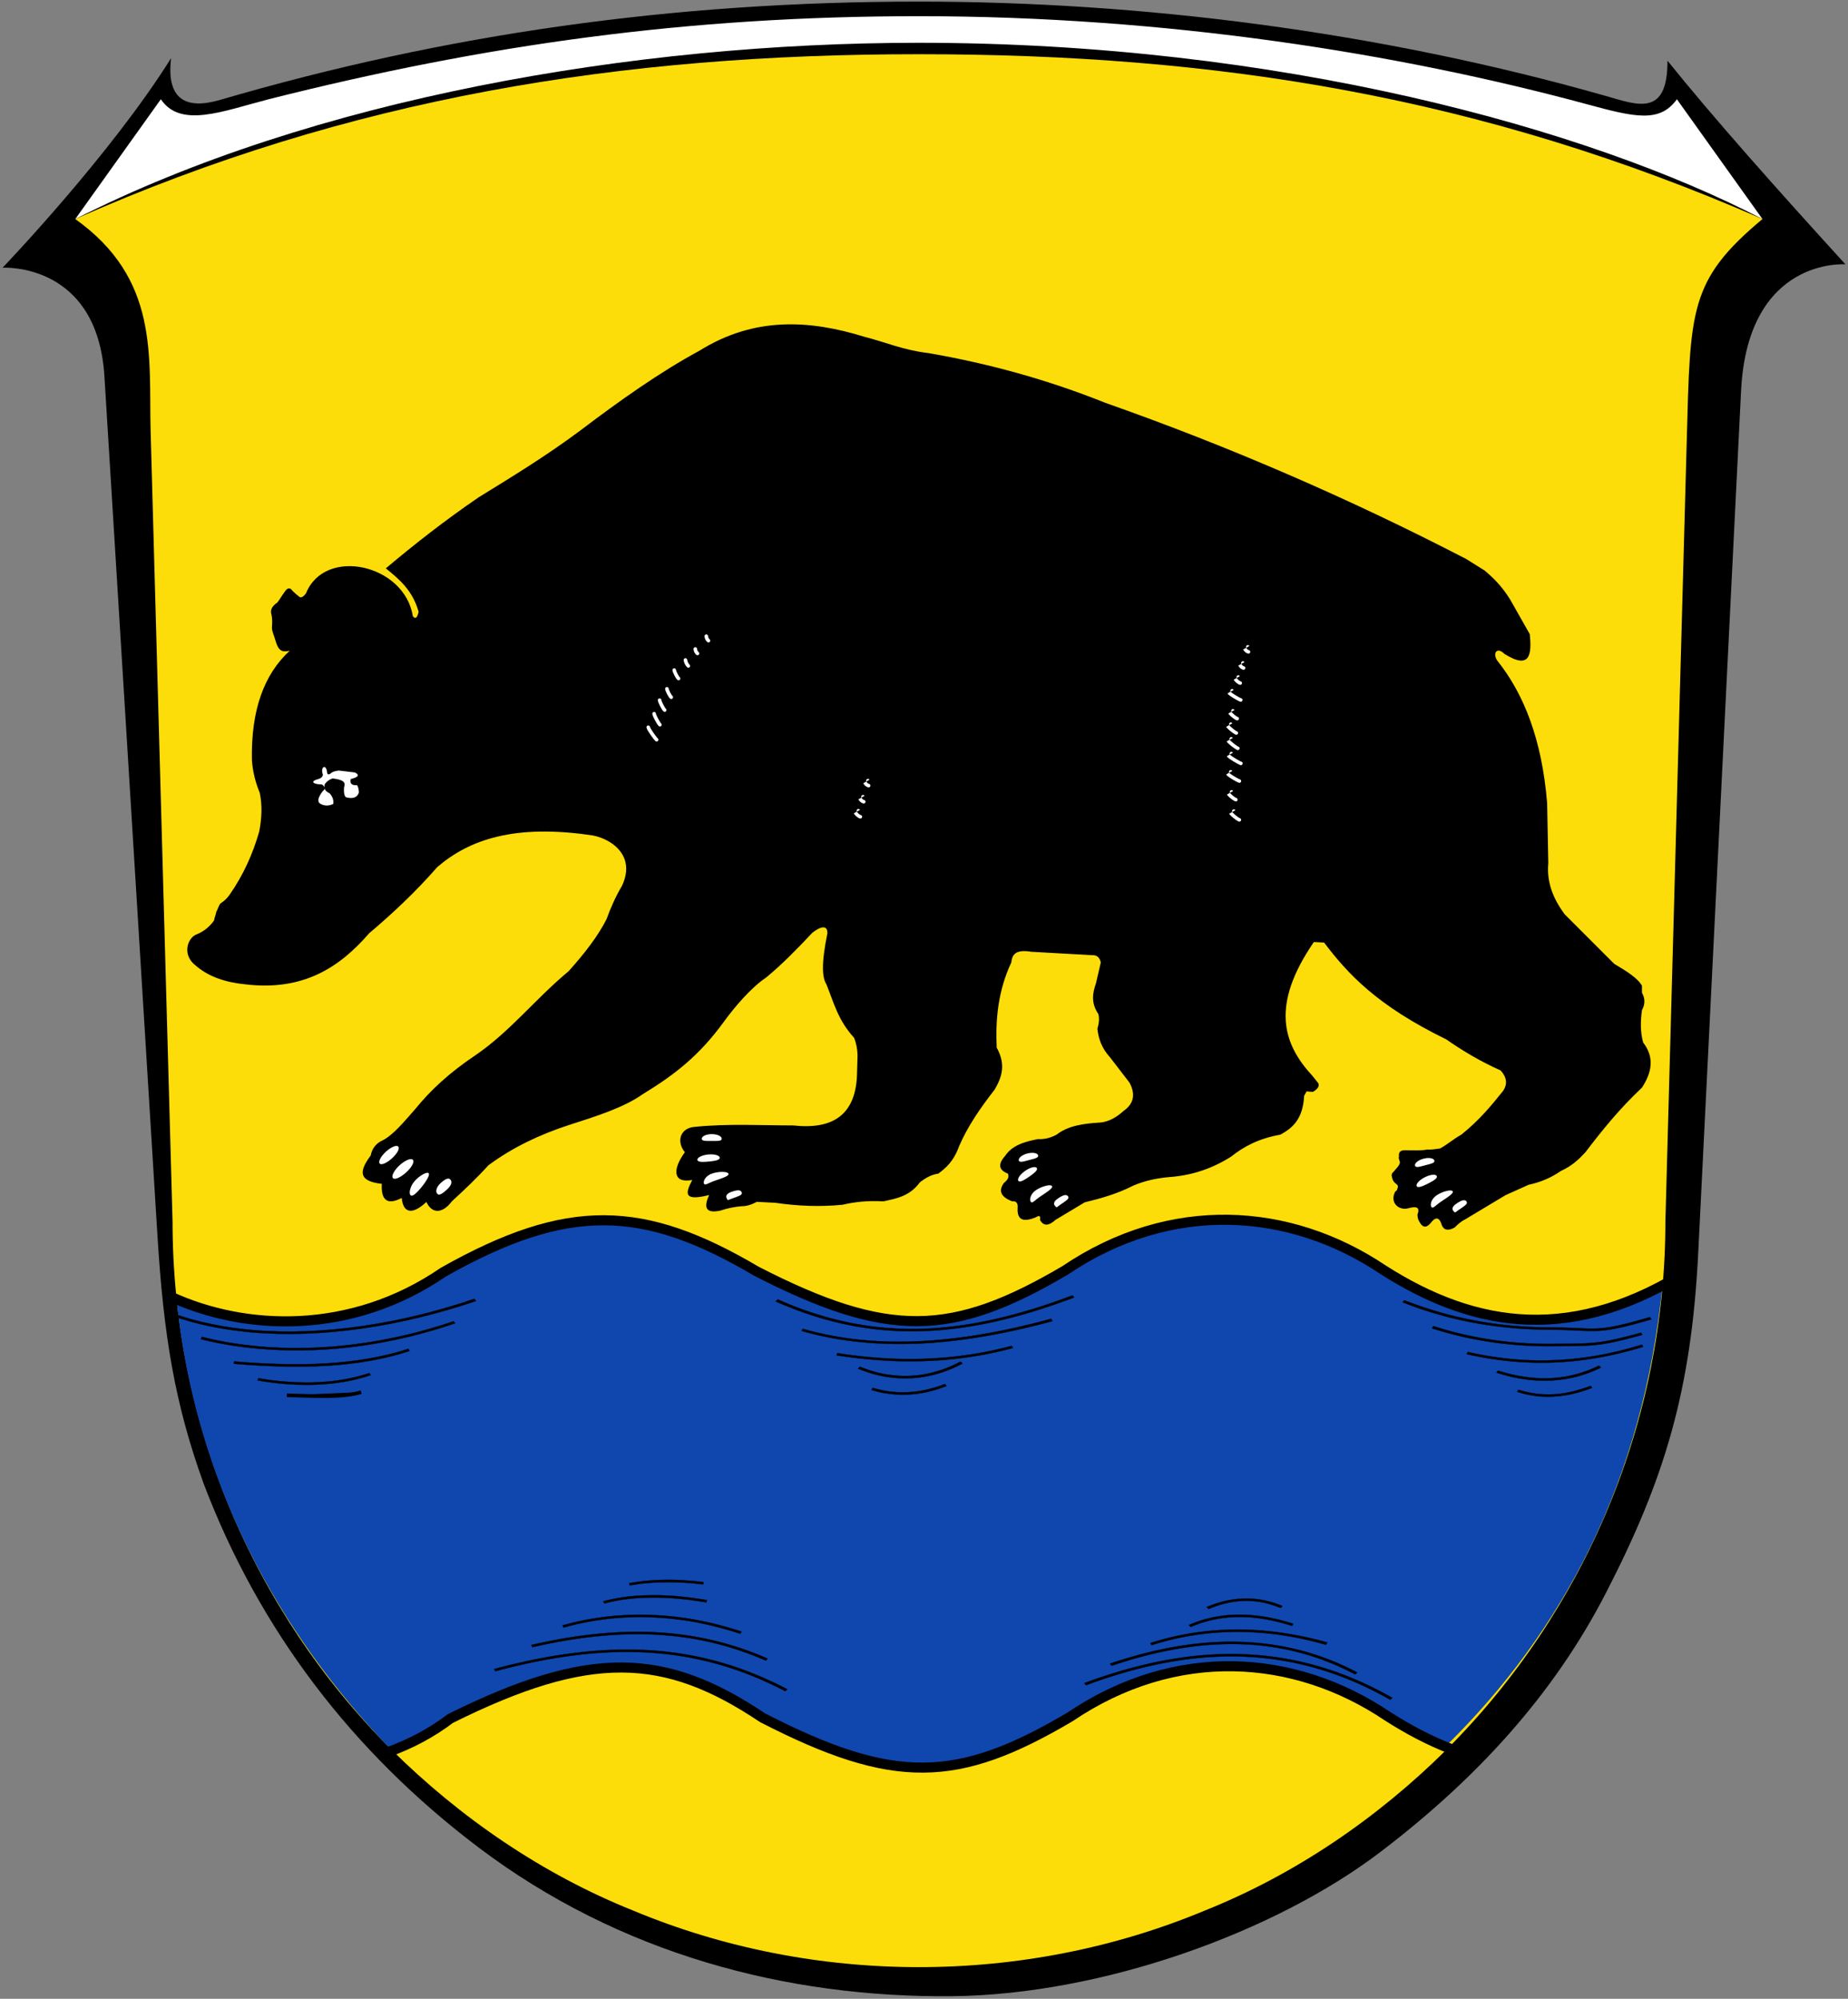 <svg viewBox="0 0 1080 1168" xmlns="http://www.w3.org/2000/svg"><rect x="0" y="0" width="1080" height="1168" fill="#808080" stroke="none"/><path d="M974.5 35.47c26.21 32.62 62.79 73.78 104 119 0 0-57.1-4.47-61 74l-25 503c-3.97 81.4-19.86 133.3-54.19 199.8-30.81 59.7-76 108.7-131.8 151.1-61.52 46.8-162.4 83.23-250 84.11-96.99.97-194.6-24.74-277-87.03-74-56-128.1-127.2-160.5-212.5-17-47-23.42-87-27-145l-30.98-502c-4.13-66.98-59.52-63.51-59.52-63.51s62.99-65.68 98.5-122.5c-3 24.52 9 30.17 28.5 24.47C260.01 19.94 393.01.94 537.01.94c129 0 268 17.21 401 55 18.55 5.27 36.65 13 36.49-20.53z"/><path d="M94 58c11.51 17.09 36 7 63 0C283.9 26 402 9.46 537 9.46c144 0 280 21.54 390.9 51.58C955.16 68.425 970 72 980 58l50 70C928 75 747 25 537 25c-167-.02-355 33-493 103z" fill="#fff"/><path d="m88 251 12.84 462.8c0 57.09 11.32 114.2 33.26 167 21.84 52.69 54.09 101.1 94.56 141.5 40.37 40.07 88.75 73.12 141.4 94.16 52.79 22.04 109.9 33.05 167 33.05s114.2-11.02 167-33.05c52.69-21.03 101.1-54.09 141.4-94.16 40.47-40.47 72.72-88.85 94.56-141.5 21.94-52.79 33.26-109.9 33.26-167l12.47-456c2.1-76.85 1.25-93.85 44.25-129.8-164.2-71.71-318.4-96.32-493-96.32S204.2 57.05 44 128c49 34.95 42.96 79.76 44 123z" fill="#fff" style="fill:#fcdd09"/><g style="fill-rule:evenodd;image-rendering:optimizeQuality;shape-rendering:geometricPrecision;text-rendering:geometricPrecision"><path d="M1212.862 2649.243c-28.692 5.46-44.14 5.055-58.128-45.798-4.803-17.47-12.916-31.71-12.33-47.56 1.188-16.447 1.786-32.882-1.761-49.32-6.452-19.963 1.837-34.271 23.56-49.539 9.398-12.33 18.129-27.966 27.522-40.296 10.569-17.017 21.8-21.575 32.368-5.73 6.54 5.393 13.659 13.983 22.679 19.83 10.203 12.835 21.555 3.045 31.265-10.577 74.888-185.018 391.382-115.74 424.512 91.596 9.99 12.924 17.61 7.05 22.899-17.615-24.584-86.272-77.24-129.216-130.349-172.623 111.53-93.94 231.049-187.883 368.145-281.834 134.863-83.182 269.717-165.264 404.587-265.829 157.877-119.615 315.743-231.77 473.621-317.28 219.184-136.632 438.364-123.07 657.552-55.179 84.301 21.459 152.633 52.499 252.904 64.376 238.633 41.155 473.409 105.47 703.534 197.725 490.995 172.852 969.214 379.778 1434.663 620.765l73.572 45.982c33.716 28.701 67.437 60.612 101.162 114.957l78.17 137.947c7.96 80.566 2.026 142.96-101.162 78.17-29.435-29.643-48.213-1.765-27.59 27.59 105.83 132.628 177.057 313.705 197.726 565.586l4.598 239.11c-7.294 77.019 20.552 142.333 64.376 202.324l197.725 197.725c49.614 29.122 94.947 58.237 110.358 87.367v27.59c12.776 22.99 12.776 45.982 0 68.973-6.095 42.918-6.962 85.835 4.598 128.752 46.384 59.773 34.203 119.55-4.598 179.333-91.139 85.834-159.832 171.668-225.315 257.502-25.776 27.734-53.694 54.388-96.563 73.572-38.66 26.911-81.577 45.3-128.752 55.18l-91.965 41.384-160.939 96.563c-16.491 8.029-29.206 19.838-41.384 32.188-25.483 13.875-42.448 10.713-50.894-9.47-7.544-27.336-20.44-35.185-38.68-15.472-19.982 27.482-36.746 28.124-50.284 1.934-6.62-9.678-7.588-19.344-7.736-29.01 11.9-31.806-8.037-32.111-34.812-25.142-38.728 11.416-76.774-21.185-53.851-65.587 9.008-6.452 6.773-7.267 9.369-13.706 2.351-5.165 2.829-10.32-3.39-15.472-10.545-7.038-15.958-15.962-17.884-25.142-2.38-8.386-4.755-16.776 5.802-25.142 9.674-12.25 23.89-24.508 24.966-36.746-.975-8.543-7.038-16.816-3.692-23.208-2.925-19.926 8.35-26.7 29.01-25.142 29.5-.157 59.79 2.094 82.837-2.905 16.916 1.284 35.446-2.26 51.564-4.193 29.652-16.118 54.485-38.676 84.14-54.79 72.361-58.02 119.744-116.044 166.325-174.06 18.064-27.076 14.838-54.152-9.67-81.228-81.794-36.473-151.867-78.796-216.608-123.776-274.042-133.638-390.96-259.79-485.433-384.865-13.538-.646-27.076-1.292-40.614-1.934-174.088 253.23-121.661 406.525-5.802 531.849l23.208 29.01c5.678 11.604-1.412 23.208-21.274 34.812-8.382-.646-16.764-1.292-25.142-1.934-3.226 5.802-6.448 11.604-9.67 17.406-4.875 94.316-47.154 128.791-94.766 154.72-84.285 14.633-145.134 46.833-195.333 87.03-76.975 48.899-158.202 74.904-243.684 81.227-48.995 4.145-97.995 13.622-146.983 34.812-63.83 32.601-127.648 50.248-191.465 65.756l-116.04 69.624c-27.867 25.315-48.499 25.315-61.888 0 3.238-15.885-2.564-19.111-17.406-9.67-44.43 17.823-74.17 14.156-71.558-36.746 1.946-19.881-5.148-28.905-21.274-27.076-45.32-17.27-56.282-41.77-32.878-73.492 16.002-12.254 21.158-24.504 15.472-36.745-36.417-14.169-40.285-37.376-11.604-69.624 27.947-42.994 78.139-57.386 131.512-67.69 24.492 1.432 48.988-4.374 73.492-17.406 46.668-36.55 109.226-44.494 174.059-48.35 35.013-3.262 65.05-21.45 92.832-46.416 40.285-28.352 48.02-65.748 23.208-112.172l-77.36-100.568c-33.047-36.012-46.191-74.495-50.284-114.106 6.03-19.34 8.675-38.684 3.868-58.02-30.462-45.156-22.79-83.957-9.67-121.842 6.444-27.722 12.892-55.444 19.34-83.162-4.37-20.52-15.977-30.19-34.812-29.01-80.586-4.514-161.168-9.028-241.75-13.538-65.018-10.781-76.016 13.386-79.294 42.548-52.815 112.806-63.111 225.628-58.02 338.45 38.259 69.054 19.344 119.045-7.736 166.324-55.889 71.839-107.032 145.255-141.182 224.344-22.931 63.104-52.936 87.295-83.162 110.238-26.538 3.458-50.58 16.872-73.492 34.811-40.742 55.577-93.245 64.115-145.05 75.426-64.331-3.635-116.22 2.689-162.456 13.538-90.89 8.944-179.63 5.004-266.892-7.736-24.5-1.292-48.996-2.58-73.492-3.868-19.986 10.55-39.98 17.707-59.954 17.406-28.372 2.187-56.736 7.985-85.095 17.406-54.614 11.913-69.444-8.715-44.482-61.888-102.33 25.42-95.705-5.48-67.313-59.93-77.4 14.562-79.51-41.637-29.387-110.261-34.772-42.568-18.458-95.083 36.746-100.568 135.432-13.723 263.745-6.055 394.535-5.802 157.34 17.237 251.512-41.926 253.354-212.74.642-22.566 1.288-45.128 1.934-67.69-.899-24.375-5.417-46.941-13.538-67.69-65.005-70.924-81.404-141.831-110.237-212.74-16.42-25.956-21.695-78.19 3.868-203.07.774-34.755-28.031-27.151-59.954-1.933-60.022 63.878-120.719 126.115-183.73 177.928-59.645 39.635-126.874 118.88-168.515 176.507-96.776 132.993-193.018 208.56-322.721 287.652-74.892 52.856-183.726 87.207-292.033 121.842-116.847 38.054-225.179 89.498-321.044 160.522-44.647 49.55-94.401 96.555-145.05 143.116-36.746 49.128-79.113 50.685-101.25 2.431-53.622 50.473-92.262 47.391-97.952-15.97-56.387 29.235-82.813 10.537-79.294-56.085-102.935-10.95-83.7-58.742-44.145-112.665 5.325-28.493 22.29-48.8 46.08-59.46 41.676-20.256 86.764-74.668 131.51-125.71 58.574-72.3 134.358-143.45 237.882-212.74 138.04-93.799 238.432-224.19 371.327-334.581 61.872-68.982 115.948-137.964 150.852-206.938 16.411-45.89 36.477-90.56 61.888-133.445 36.758-79.872 5.718-134.414-39.029-166.424-13.694-9.799-28.68-17.49-43.394-23.14-11.625-4.466-23.088-7.668-33.617-9.638-312.277-46.986-492.439 16.832-618.88 125.71-85.263 97.638-176.494 183.348-270.759 263.023-116.609 134.662-260.668 230.327-491.235 203.07-77.256-7.495-145.9-28.99-199.202-75.426-56.174-43.643-30.11-112.168 5.802-123.776 31-12.996 51.688-32.172 67.69-54.152 1.934-11.604 7.238-23.208 9.172-34.812 6.448-10.962 8.402-21.92 15.97-32.878 12.25-8.221 24.508-17.574 36.746-34.812 55.155-79.061 92.796-163.378 117.974-251.42 9.826-51.58 13.096-103.152 1.934-154.72-17.8-43.197-28.112-86.391-30.944-129.577-4-200.462 49.345-341.937 150.198-434.536z" style="stroke-width:1.019" transform="translate(-8.995 -9.159) scale(.147)"/><path d="M1344.966 3141.569c-.67 9.345-8.466 15.127-21.137 18.473-34.592 10.509-10.906 20.448 14.894 20.387 6.167-.016 21.382 16.6 6.243 26.02-21.13 27.63-23.677 45.053-7.643 52.263 16.19 8.145 32.376 7.018 48.57-.45 2.36-14.268-1.613-28.544-14.842-42.8-17.988-8.117-23.986-20.431-17.988-36.947 8.394-10.817 18.582-18.032 30.58-21.627 52.482 6.135 49.842 20.508 45.424 35.145-1.505 22.221 1.192 35.438 8.097 39.647 31.097 7.885 44.891-1.58 50.818-18.923-.305-10.813-2.103-20.884-7.195-29.286-18.369 1.352-29.616-4.057-25.186-24.328 32.786-8.073 34.96-16.864 16.19-26.133-21.137-2.552-42.275-5.104-63.412-7.66-11.556 1.497-22.662 3.596-30.583 9.911-10.348 8.711-15.897 6.605-16.64-6.307-4.734-30.932-27.276-17.912-16.19 12.615zM3505.536 3168.933c-1.938-3.378-.758-7.696 2.62-9.63 3.379-1.934 7.696-.77 9.634 2.608zm0 0c1.565 2.733 3.306 4.915 5.192 6.52l-9.148 10.786c-3.122-2.652-5.894-6.087-8.298-10.284zm5.192 6.52.012.024-4.586 5.369 4.574-5.393zm.012.024c1.678 1.425 3.52 2.408 5.525 2.933l-3.595 13.667c-4.068-1.068-7.772-3.026-11.102-5.863l9.172-10.737zm5.525 2.933a7.062 7.062 0 0 1 5.032 8.627 7.067 7.067 0 0 1-8.627 5.04zM4951.267 3213.868a7.037 7.037 0 0 1 2.6-9.622c3.378-1.934 7.708-.774 9.654 2.6zm0 0 .06.104-12.253 7.022-.06-.104zm-12.162 7.202-.032-.077 6.127-3.51-6.095 3.587zm12.19-7.174c.337.574.95 1.364 1.765 2.291l-10.64 9.325c-1.365-1.557-2.505-3.066-3.315-4.442zm1.765 2.291c.935 1.063 2.099 2.255 3.399 3.495l-9.742 10.264c-1.59-1.517-3.058-3.025-4.298-4.434l10.641-9.325zm3.399 3.495c6.773 6.456 16.403 13.747 19.749 14.63l-3.595 13.666c-5.305-1.4-17.844-10.352-25.896-18.032l9.742-10.264zm19.749 14.63c3.768.994 6.019 4.862 5.028 8.634a7.057 7.057 0 0 1-8.623 5.032zM3467.674 3288.664a7.066 7.066 0 0 1 2.74-9.598c3.403-1.893 7.697-.674 9.586 2.729zm0 0c.07.124-.136-.249-.1-.188l-12.005 7.455s-.112-.205-.22-.398l12.325-6.869zm-.1-.188.104.168-6.106 3.56zm.104.168c.414.71.931 1.46 1.505 2.211l-11.17 8.659a36.075 36.075 0 0 1-2.548-3.752l12.214-7.118zm1.505 2.211a35.73 35.73 0 0 0 2.139 2.536l-10.328 9.614a50.683 50.683 0 0 1-2.982-3.491l11.171-8.659zm2.139 2.536c3.92 4.221 8.903 7.989 12.029 8.803l-3.58 13.715c-5.516-1.44-13.24-6.946-18.777-12.904zm12.029 8.803a7.087 7.087 0 0 1-3.58 13.715zM3486.08 3232.977a7.037 7.037 0 0 1 2.6-9.621c3.379-1.935 7.708-.775 9.654 2.6zm0 0 .061.105-12.254 7.021-.06-.104zm.061.105.012.027-6.139 3.482 6.127-3.51zm.012.027c.418.73.887 1.476 1.397 2.215l-11.636 8.016a47.274 47.274 0 0 1-2.039-3.266l12.278-6.965zm1.397 2.215c.513.742.999 1.388 1.44 1.913l-10.825 9.044a41.08 41.08 0 0 1-2.251-2.94l11.636-8.018zm-9.373 10.985-.012-.028 5.412-4.521-5.4 4.55zm10.801-9.1c2.3 2.733 4.911 4.494 7.796 5.26l-3.595 13.667c-5.77-1.533-10.79-4.823-15.002-9.827l10.801-9.1zm7.796 5.26c3.768 1 6.015 4.876 5.024 8.647a7.042 7.042 0 0 1-8.619 5.02zM4960.225 3290.03a7.066 7.066 0 0 1 2.74-9.598c3.403-1.894 7.697-.674 9.586 2.729zm0 0c.069.124-.136-.249-.1-.189l-12.005 7.455-.221-.397zm-.1-.189.092.14-6.095 3.588 6.003-3.728zm.092.14c.349.595 1.035 1.441 1.958 2.452l-10.448 9.486c-1.601-1.762-2.885-3.383-3.7-4.763zm1.958 2.452c1.104 1.212 2.528 2.628 4.157 4.15l-9.67 10.287c-1.834-1.713-3.515-3.394-4.935-4.951zm-5.501 14.465-.012-.028 4.835-5.144-4.823 5.172zm9.646-10.344c8.237 7.692 20.391 17.077 23.826 17.972l-3.58 13.715c-5.276-1.377-20.403-12.48-29.892-21.343l9.646-10.344zm23.826 17.972a7.087 7.087 0 0 1-3.579 13.715zM4947.965 3134.14a7.066 7.066 0 0 1 2.74-9.599c3.403-1.894 7.696-.674 9.586 2.729zm0 0c.116.208-.647-.972-.442-.7l-11.315 8.475c-.253-.337-.413-.626-.57-.907zm-.442-.7c.01.013.37.575.377.587l-6.034 3.651zm.377.587c.177.293.927.995 2.083 1.978l-9.173 10.737c-2.223-1.89-3.96-3.732-4.98-5.413l12.07-7.302zm2.083 1.978c1.464 1.248 3.459 2.744 5.774 4.37l-8.146 11.555c-2.555-1.793-4.887-3.555-6.8-5.188l9.172-10.737zm5.774 4.37c11.977 8.401 30.699 18.914 34.543 19.925l-3.595 13.666c-4.811-1.264-26.11-12.928-39.094-22.036l8.146-11.556zm34.543 19.925a7.065 7.065 0 0 1-3.595 13.667z" fill="#fff" style="stroke-width:1.019" transform="translate(-8.995 -9.159) scale(.147)"/><path d="M412.76 371.76c.125 1.17.548 2.042 1.27 2.616M389.755 402.495c.125 1.171 1.815 4.36 2.537 4.934M400.57 385.663c.125 1.17.975 2.9 1.696 3.473M406.345 379.236c.124 1.17.546 2.043 1.268 2.616M385.478 409.136c.124 1.171 2.242 5.217 2.964 5.79M378.848 424.988c.125 1.17 4.167 6.717 4.889 7.29M394.031 391.57c.125 1.171 1.815 4.36 2.537 4.934M382.27 417.063c.124 1.17 2.67 5.86 3.392 6.433" fill="none" stroke="#fff" stroke-linecap="round" stroke-linejoin="round" stroke-width="2.083"/><g fill="#fff"><path d="M719.647 415.921a1.036 1.036 0 0 1 .382-1.416 1.043 1.043 0 0 1 1.421.383zm0 0 .009.016-1.804 1.033-.009-.015zm-1.79 1.06-.005-.01.902-.518-.897.528zm1.794-1.055c.05.084.14.2.26.337l-1.566 1.372c-.201-.23-.369-.451-.488-.654zm.26.337c.137.156.309.332.5.514l-1.434 1.51c-.234-.223-.45-.444-.632-.652l1.566-1.372zm.5.514c.996.95 2.413 2.022 2.906 2.151l-.529 2.011c-.781-.205-2.626-1.522-3.81-2.652l1.433-1.51zm2.906 2.151a1.04 1.04 0 0 1-.529 2.011zM718.399 423.71a1.04 1.04 0 0 1 .403-1.412c.5-.28 1.133-.1 1.41.401zm0 0-.015-.028-1.767 1.097-.032-.058zm-.015-.028.014.02-.897.529.883-.549zm.014.02c.051.088.152.213.287.361l-1.537 1.396a4.537 4.537 0 0 1-.544-.7zm.287.361c.152.167.362.374.61.606l-1.419 1.522c-.26-.242-.509-.492-.728-.732l1.537-1.396zm.61.606c1.216 1.134 3.005 2.518 3.505 2.649l-.529 2.011c-.774-.204-3-1.836-4.395-3.138l1.42-1.522zm3.505 2.649a1.04 1.04 0 0 1-.529 2.011zM718.71 440.89a1.04 1.04 0 0 1 .403-1.412c.5-.279 1.132-.1 1.41.402zm0 0a.826.826 0 0 1-.066-.102l-1.665 1.247c-.037-.05-.06-.092-.084-.134zm-.066-.102.055.082-.887.541zm.055.082c.026.045.146.154.33.31l-1.335 1.591c-.35-.293-.619-.57-.77-.819l1.775-1.082zm.33.31c.246.205.565.443.928.697l-1.188 1.704a16.03 16.03 0 0 1-1.075-.81zm.928.697c1.92 1.341 4.951 3.07 5.52 3.22l-.53 2.01c-.705-.185-4.112-2.083-6.178-3.526zm5.52 3.22a1.04 1.04 0 0 1-.53 2.01zM719.16 404.188a1.04 1.04 0 0 1 .403-1.412c.5-.279 1.132-.1 1.41.401zm0 0a.826.826 0 0 1-.066-.102l-1.665 1.247c-.037-.05-.06-.092-.084-.134zm-.066-.102c.002.001.055.084.056.086l-.888.537zm.056.086c.026.043.136.146.306.29l-1.35 1.581c-.327-.278-.582-.55-.732-.797l1.776-1.074zm.306.29c.216.185.51.405.85.644l-1.199 1.7c-.376-.263-.719-.523-1-.763l1.35-1.58zm.85.644c1.763 1.236 4.518 2.783 5.083 2.932l-.529 2.011c-.708-.186-3.842-1.902-5.753-3.242l1.199-1.701zm5.083 2.932a1.04 1.04 0 0 1-.529 2.011zM718.652 432.257a1.04 1.04 0 0 1 .404-1.412c.5-.279 1.132-.1 1.41.402zm0 0c.01.019-.02-.036-.014-.027l-1.767 1.097-.033-.059zm-.014-.027.011.017-.895.531.884-.548zm.011.017c.048.08.158.209.31.368l-1.504 1.434a4.526 4.526 0 0 1-.596-.74zm.31.368c.192.202.432.43.7.67l-1.382 1.55c-.317-.284-.598-.552-.822-.786zm.7.67c1.407 1.262 3.532 2.862 4.045 2.997l-.53 2.01c-.76-.199-3.317-2.041-4.897-3.458l1.382-1.55zm4.045 2.997a1.04 1.04 0 0 1-.53 2.01zM728.338 378.526a1.039 1.039 0 0 1 1.803-1.033zm0 0c.233.406.489.728.765.964l-1.35 1.58c-.459-.391-.866-.896-1.218-1.51l1.803-1.034zm.765.964c.247.21.519.355.812.432l-.53 2.011a4.108 4.108 0 0 1-1.631-.863l1.35-1.58zm.812.432a1.04 1.04 0 0 1-.53 2.011zM722.774 396.16a1.036 1.036 0 0 1 .382-1.416 1.043 1.043 0 0 1 1.421.382zm0 0 .009.015-1.804 1.033-.009-.015zm-1.793 1.052-.002-.004.902-.516-.9.52zm1.8-1.04c.065.11.14.222.222.33l-1.65 1.258a5.307 5.307 0 0 1-.372-.548zm.222.33c.091.118.197.242.311.365l-1.52 1.414a7.28 7.28 0 0 1-.441-.521zm.311.365c.579.623 1.314 1.18 1.773 1.301l-.529 2.011c-.815-.214-1.953-1.023-2.764-1.898zm1.773 1.301a1.04 1.04 0 0 1-.529 2.011zM725.472 387.953a1.039 1.039 0 0 1 1.803-1.034zm0 0c.232.405.489.728.766.964l-1.35 1.58c-.46-.391-.867-.896-1.22-1.51zm.766.964c.247.21.518.354.811.432l-.529 2.01a4.11 4.11 0 0 1-1.632-.862zm.811.432a1.04 1.04 0 0 1-.529 2.01zM839.644 687.212c-.625-1.228-3.755-.896-6.97.738-3.214 1.635-5.33 3.969-4.706 5.195.624 1.227 3.512.039 6.729-1.595 3.215-1.635 5.57-3.109 4.947-4.338zM848.969 696.124c-.832-1.219-6.044.12-9.384 2.398-3.34 2.28-3.863 5.562-3.03 6.782.832 1.217 2.243-.812 5.583-3.091 3.34-2.28 7.664-4.87 6.83-6.09zM857.048 702.126c-.833-1.218-2.512-1.076-5.85 1.207-3.335 2.282-2.34 3.846-1.482 4.66.86.814.128.843 3.466-1.44 3.337-2.282 4.7-3.209 3.866-4.427zM838.255 678.198c-.374-1.428-3.212-1.925-6.317-1.107-3.104.818-5.33 2.65-4.955 4.078.376 1.427 2.943.548 6.047-.268 3.104-.818 5.602-1.275 5.225-2.703zM241.292 677.745c-1.074-1.17-4.568.274-7.776 3.216-3.207 2.945-4.947 6.3-3.873 7.472 1.075 1.17 4.568-.447 7.776-3.39 3.21-2.943 4.949-6.126 3.873-7.298zM250.43 685.532c-1.14-.936-5.769 1.81-8.335 4.933-2.567 3.124-3.249 7.08-2.108 8.016 1.14.937 3.661-1.486 6.229-4.61 2.566-3.124 5.354-7.402 4.213-8.339zM263.199 689.29c-.998-1.087-2.64-.708-5.62 2.025-2.978 2.733-2.991 5.21-1.993 6.296.998 1.087 2.64.228 5.619-2.506 2.98-2.733 2.992-4.727 1.994-5.814zM232.746 670.024c-.997-1.088-4.242.254-7.221 2.987-2.98 2.734-4.595 5.85-3.597 6.938.998 1.088 4.242-.414 7.222-3.147 2.98-2.734 4.595-5.69 3.596-6.778zM420.606 676.488c-.135-1.37-3.174-2.196-6.764-1.84-3.588.359-6.405 1.768-6.269 3.137.137 1.37 3.26 1.308 6.85.951 3.589-.356 6.32-.877 6.183-2.248zM425.724 685.87c-.497-1.39-5.877-1.413-9.685-.053-3.807 1.36-5.144 4.403-4.647 5.793.497 1.39 2.376-.216 6.184-1.576 3.808-1.36 8.645-2.774 8.148-4.164zM433.458 696.78c-.498-1.389-2.158-1.676-5.964-.312-3.806 1.365-3.24 3.13-2.614 4.134.626 1.005-.09.848 3.717-.516 3.806-1.364 5.36-1.916 4.861-3.305zM421.785 665.418c-.002-1.476-2.62-2.675-5.831-2.67-3.21.008-5.827 1.218-5.825 2.693.002 1.476 2.707 1.276 5.917 1.27 3.21-.006 5.741.184 5.74-1.293zM605.897 682.537c-.787-1.129-3.842-.368-6.8 1.695-2.96 2.064-4.73 4.669-3.942 5.797.787 1.128 3.483-.449 6.442-2.512s5.088-3.85 4.3-4.98zM614.812 693.093c-.832-1.219-6.043.12-9.383 2.398-3.34 2.28-3.864 5.561-3.031 6.78.832 1.219 2.244-.81 5.584-3.09 3.34-2.278 7.662-4.87 6.83-6.088zM624.19 699.098c-.833-1.219-2.512-1.077-5.849 1.206s-2.343 3.847-1.483 4.66c.86.814.128.844 3.466-1.44 3.337-2.282 4.7-3.208 3.867-4.426zM606.695 675.168c-.375-1.427-3.213-1.925-6.317-1.107-3.104.818-5.33 2.65-4.954 4.078.375 1.427 2.941.55 6.045-.269 3.105-.818 5.602-1.273 5.226-2.702z"/></g><path d="M782.645 5221.796c292.933 126.093 699.493 136.51 1054.837-107.966 494.555-279.986 792.439-268.476 1240.286-3.267 521.263 268.246 773.493 260.177 1220.283-3.317 418.533-284.17 889.54-251.77 1258.301-3.84 342.719 220.16 700.15 283.524 1115 59.084-76.327 790.97-400.302 1388.259-861.548 1840.513-81.972-32.639-162.557-75.396-242.338-126.646-368.768-247.929-839.766-280.326-1258.926 3.32-446.17 264.02-698.398 272.088-1220.282 3.317-389.095-260.872-686.36-271.857-1238.913 3.369-76.853 58.196-159.244 101.208-235.87 128.843-439.12-456.817-777.89-1053.045-851.102-1794.607z" fill="#0f47af" style="stroke-width:1.025" transform="translate(-8.995 -9.159) scale(.147)"/><path d="m753.899 5285.023-5.983 8.622-.613-.529zm-5.983 8.622 2.622-4.087zm5.983-8.622c47.425 16.856 97.29 30.549 149.707 41.087l-4.002 9.223c-52.4-10.534-102.923-24.727-151.688-41.688l5.983-8.622zm149.707 41.087c51.625 10.962 105.158 18.256 159.688 23.226l-1.28 9.441c-55.88-5.08-110.018-12.886-162.418-23.444l4.01-9.223zm159.688 23.226c280.95 24.578 594.69-25.207 884.008-123.959l6.43 8.594c-291.436 99.066-608.04 149.577-891.718 124.805l1.28-9.44zM863.672 5376.554l-4.01 9.23zm0 0-1.997 4.611zm0 0c42.705 10.764 85.656 19.656 129.595 26.252l-2.626 9.324c-44.58-7.113-88.282-15.573-130.978-26.345l4.01-9.231zm129.595 26.252c43.988 6.568 89.553 11.365 134.638 14.71l-.524 9c-45.824-2.896-91.4-7.685-136.728-14.41l2.615-9.3zm134.638 14.71c235.249 15.452 488.943-18.7 736.981-102.88l5.806 8.041c-250.273 85.438-506.062 119.936-743.311 103.84l.524-9.001zM991.923 5474.172c127.55 10.848 250.52 14.721 365.985 7.968l1.44 9.654c-116.792 6.612-239.775 2.78-368.708-8.166l1.283-9.456zm365.985 7.968c116.168-7.15 224.833-24.86 326.581-57.866l5.055 8.46c-102.5 33.453-212.623 52-330.195 59.06l-1.44-9.654zM1088.475 5540.893l-3.252 8.82zm0 0-1.267 4.22zm0 0c17.514 3.224 35.14 5.47 53.416 8.255l-1.916 8.904c-19.003-2.352-37.259-5.136-54.752-8.34l3.252-8.819zm53.416 8.255c18.373 1.84 37.35 4.2 57.838 5.708l-1.263 9.42c-20.483-1.504-39.49-3.86-58.491-6.224zm57.866 5.692c103.092 8.11 221.89 2.086 329.595-34.264l5.81 8.032c-110.706 38.081-231.478 43.44-336.688 35.669l1.283-9.437z" fill="#1f1a17" style="stroke-width:1.025;stroke:#000;stroke-opacity:1;fill:#000" transform="translate(-8.995 -9.159) scale(.147)"/><path d="M1201.433 5608.834c111.435 2.526 215.158 11.143 295.605-12.47" fill="none" stroke="#1f1a17" stroke-width="14.346" style="stroke:#000;stroke-opacity:1;fill:#000" transform="translate(-8.995 -9.159) scale(.147)"/><path d="M5644.002 5230.947c180.15 70.978 371.23 107.018 573.24 108.111l.838 9.118c-204.74-1.295-398.68-36.592-580.69-109.14l6.613-8.089zm573.24 108.111c202.754.67 179.286 24.397 403.388-41.042l5.684 9c-226.215 65.758-204.86 42.354-408.233 41.16l-.84-9.118zM5759.809 5333.883c153.394 49.463 311.097 72.072 472.737 70.66l.839 9.118c-163.754 1.73-324.192-21.076-479.567-71.164l5.991-8.614zm472.737 70.66c162.383-1.832 182.482 2.03 352.974-44.488l5.067 8.476c-171.985 47.36-194.198 43.822-357.202 45.13zM5896.367 5436.45c128.469 29.48 250.071 38.481 365.542 31.744l.819 9.11c-116.786 6.636-240.526-2.026-370.984-32.143l4.623-8.71zm365.542 31.744c115.426-6.726 223.96-28.734 326.956-60.699l5.055 8.469c-102.98 31.977-213.64 54.307-331.192 61.34l-.835-9.11h.016zM6016.765 5510.653l.597.5-5.237 8.202-1.359-.1zm.597.5c21.234 6.338 42.443 12.672 63.309 16.586l-4.019 9.247c-20.7-4.854-42.668-10.776-64.527-17.631zm63.309 16.586c20.72 4.89 41.724 7.867 62.078 10.32l-2.635 9.327c-20.37-2.453-41.954-5.946-63.461-10.4zm62.078 10.32c101.966 11.34 194.836-7.052 275.493-47.344l7.923 7.738c-83.626 41.95-179.246 60.17-286.038 48.946l2.622-9.34zM6098.233 5586.73c52.85 17.247 103.427 20.975 151.517 17.365l1.594 8.734c-50.35 4.833-103.5-.028-158.353-17.909l5.241-8.19zm151.517 17.365c47.478-4.104 93.377-16.913 135.513-32.857l5.826 8.028c-42.914 16.372-89.54 29.633-139.745 33.563l-1.582-8.726-.012-.01zM3153.019 5227.668c181.622 80.624 361.253 119.63 551.96 117.511l.836 9.098c-193.569 2.872-376.552-36.863-560.764-118.63l7.956-7.98h.012zm551.96 117.511c190.842-3.082 393.525-47.691 619.668-133.476l7.19 8.15c-229.032 86.527-432.432 131.572-626.022 134.423l-.835-9.097zM3253.126 5344.674c155.427 44.867 317.859 57.793 483.389 48.099l2.186 9.214c-168.244 9.51-333.423-3.671-490.815-49.099zm483.389 48.099c166.892-9.61 335.456-41.963 503.842-88.153l4.926 9.412c-168.984 45.654-339.68 78.353-506.582 87.955l-2.186-9.214zM3389.859 5441.062l-2.67 9.328zm0 0-.641 4.716zm0 0c37.113 6.068 73.734 10.691 109.16 14.241l-1.912 8.92c-36.762-3.67-72.648-8.69-109.919-13.833l2.671-9.328zm109.16 14.241c35.375 3.591 69.526 6.113 103.827 7.666l-.536 9.041c-34.29-1.59-69.817-4.216-105.202-7.786l1.912-8.92zm103.827 7.666c176.245 7.779 336.215-11.89 480.842-50.77l5.075 8.501c-146.135 39.735-308.829 59.185-486.454 51.31l.537-9.04zM3479.115 5495.312l1.36.11-6.61 8.084-1.363-.105zm-5.25 8.194 3.257-3.578zm6.61-8.085c21.608 8.73 42.684 16.033 62.675 21.294l-4.636 8.73c-21.354-5.41-43.056-13.196-64.648-21.939zm62.675 21.294c20.595 5.822 40.836 9.215 61.202 11.692l-2.63 9.327c-20.374-2.469-41.216-6.37-63.208-12.289zm61.202 11.692c101.72 13.22 195.369-10.849 275.65-53.533l7.899 7.726c-82.533 43.959-178.992 68.746-286.188 55.134l2.639-9.327zM3531.244 5579.26l-5.25 8.181-.733.412zm-5.25 8.181 2.615-4.098zm5.25-8.181a332.781 332.781 0 0 0 42.091 10.26l-4.006 9.226c-14.79-2.985-28.794-6.423-43.334-11.304zm42.091 10.26a293.123 293.123 0 0 0 40.61 5.833l-1.27 9.465c-14.306-1.553-29.193-3.59-43.322-6.092zm40.64 5.833c70.889 6.213 138.764-5.943 203.581-31.21l6.568 7.653c-66.447 27.023-137.82 39.413-211.453 33.002l1.303-9.445zM3182.9 6785.114c-164.339-86.002-333.983-137.64-521.783-151.978l1.287-9.436c190.507 14.572 362.149 66.782 529.065 153.942l-8.569 7.472zM2661.11 6633.12c-187.796-14.343-393.121 9.118-630.75 72.596l-5.072-8.468c239.126-64.318 447.179-87.572 637.116-73.548l-1.295 9.42zM3106.157 6663.62c-133.617-58.02-271.018-92.934-422.932-102.27l1.259-9.436c153.91 9.945 294.059 45.073 428.285 103.616l-6.612 8.09zm-422.932-102.27c-151.171-9.702-317.439 5.653-505.464 48.962l-4.309-8.903c190.116-43.645 357.134-59.404 511.032-49.495l-1.26 9.436zM3003.262 6556.902l-.622-.545 6.629-8.08zm-.622-.545 3.244-3.574zm0 0c-31.016-10.388-62.913-19.417-94.942-27.506l4.631-8.715c32.026 8.081 64.535 17.63 96.94 28.14zm-94.926-27.518c-32.042-8.061-64.184-15.21-97.218-20.984l3.247-8.823c33.055 5.781 65.915 12.495 98.582 21.104zm-97.218-20.984c-167.999-28.128-342.602-22.927-508.345 24.425l-5.06-8.489c168.64-48.078 345.317-53.634 516.652-24.76l-3.248 8.824zM2869.01 6432.077c-79.585-13.49-154.593-19.982-221.698-18.74l-.085-9.55c68.456-1.125 143.485 5.367 225.057 19.483l-3.276 8.807zm-221.698-18.756c-67.702.714-128.711 8.138-183.201 23.19l-5.063-8.496c56.595-15.368 119.108-23.59 188.183-24.227l.08 9.533zM2856.61 6360.632l1.892-8.932zm1.892-8.932-1.287 4.215zm-1.892 8.932c-15.67-1.642-31.312-3.284-45.602-4.801l1.283-9.445c14.278 1.513 29.924 3.163 46.21 5.313zm-45.602-4.801c-15.028-1.11-29.435-1.707-44.46-2.8l1.288-9.445c13.644 1 28.677 2.122 44.455 2.8zm-44.46-2.8c-73.426-3.05-140.144.601-201.681 11.78l-2.95-8.787c62.284-11.619 130.498-16.093 205.919-12.43l-1.287 9.437zM5588.276 6819.248c-158.223-90.302-332.685-152.296-531.285-168.406l1.271-9.424c201.335 16.295 378.42 79.418 538.615 170.362l-8.601 7.468zm-531.285-168.406c-198.587-16.073-422.221 15.057-677.98 110.588l-7.166-8.158c259.339-96.701 485.078-128.174 686.418-111.855l-1.271 9.424z" fill="#1f1a17" style="stroke-width:1.025;stroke:#000;stroke-opacity:1;fill:#000" transform="translate(-8.995 -9.159) scale(.147)"/><path d="M5448.716 6718.403c-130.696-69.252-274.049-111.29-434.414-119.323l.529-8.997c163.108 8.202 309.184 50.467 442.506 120.824l-8.621 7.496zm-434.414-119.323c-160.381-8.033-337.138 18.49-533.766 85.002l-6.439-8.59c199.512-67.226 378.387-94.075 540.734-85.41l-.529 8.998zM5332.837 6600.66c-120.88-34.653-239.328-51.525-355.262-51.477l.529-9.029c116.667-.435 237.12 17.026 360.106 51.367l-5.358 9.138zm-355.262-51.477c-115.3.53-228.042 17.962-338.357 53.179l-5.071-8.46c111.068-35.673 225.937-53.388 343.957-53.748l-.528 9.03zM5197.426 6525.37l.63.541 4.623-8.742.762-.412zm.63.541-.63-.54 2.627-4.091zm-.63-.54c-21.83-6.855-42.43-12.656-63.171-17.522l3.26-8.823c22.104 4.966 43.321 11.3 65.164 18.143zm-63.171-17.522c-20.721-4.87-41.591-8.811-61.195-11.667l1.868-8.94a712.485 712.485 0 0 1 62.587 11.784zm-61.207-11.68c-102.935-14.27-196.284-2.574-277.776 33.85l-7.924-7.763c85.075-37.565 181.3-49.99 287.58-35.015l-1.88 8.928zM5153.198 6454.427l6.6-8.077zm0 0 2.622-4.107zm0 0c-13.77-5.31-26.942-10.074-40.208-13.923l5.976-8.63c13.297 3.845 27.067 9.159 40.832 14.476l-6.6 8.077zm-40.208-13.923c-12.53-4.268-25.937-7.173-38.73-9.545l3.26-8.815c12.81 2.38 26.809 5.801 41.446 9.73zm-38.73-9.545c-68.791-11.737-137.656-2.546-207.944 27.535l-7.935-7.714c74.657-31.678 146.99-41.11 219.138-28.636l-3.26 8.815z" fill="#1f1a17" style="stroke-width:1.025;stroke:#000;stroke-opacity:1;fill:#000" transform="translate(-8.995 -9.159) scale(.147)"/><path d="M847.654 1021.895c-12.484-4.855-24.755-11.316-36.9-19.112-54.308-36.486-123.672-41.254-185.402.488-65.707 38.854-102.853 40.041-179.711.488-57.302-38.39-101.08-40.007-182.455.496-11.318 8.565-23.452 14.894-36.056 19.436" fill="none" stroke="#000" stroke-width="5.883"/><path d="M99.51 757.6c43.603 20.13 105.583 22.82 159.558-14.195 73.015-41.204 116.994-39.51 183.113-.482 76.957 39.476 114.196 38.29 180.159-.487 61.79-41.82 131.328-37.052 185.771-.566 54.834 35.111 112.217 43.124 180.16-.487" fill="none" stroke="#000" stroke-width="5.891"/></g></svg>
